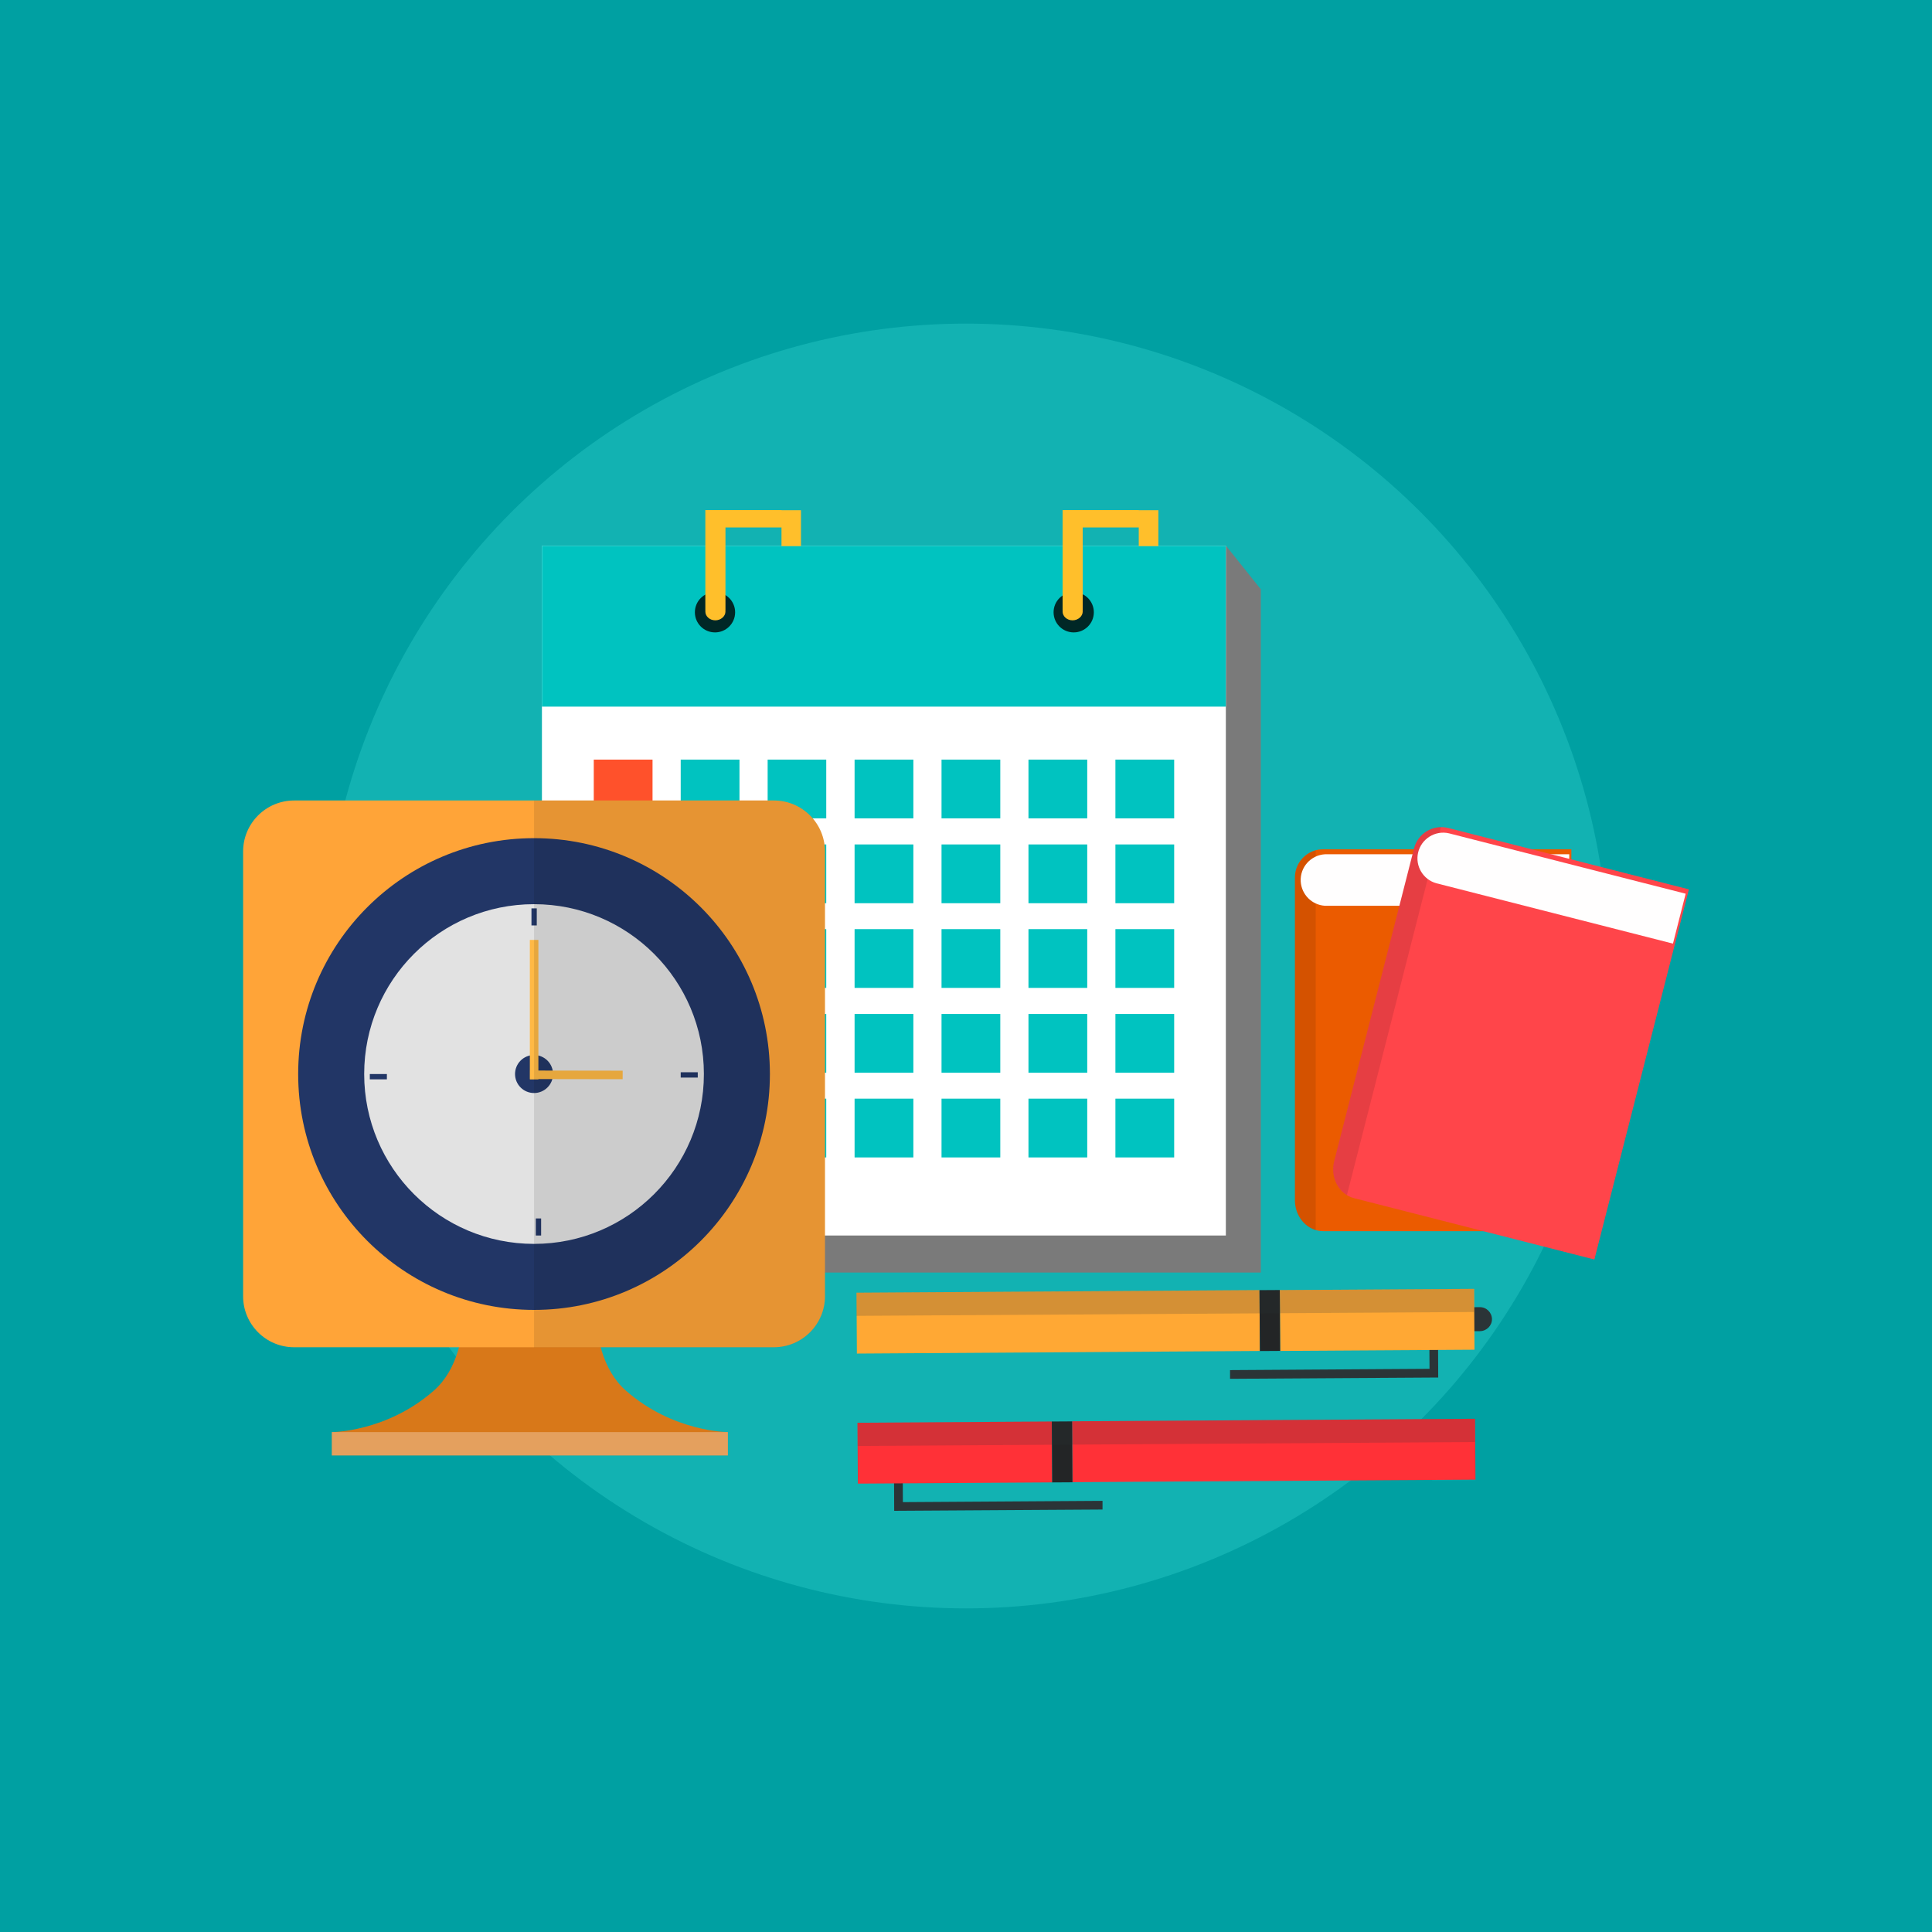 <?xml version="1.0" encoding="utf-8"?>
<!-- Generator: Adobe Illustrator 21.0.0, SVG Export Plug-In . SVG Version: 6.00 Build 0)  -->
<svg version="1.1" id="Schedule" xmlns="http://www.w3.org/2000/svg" xmlns:xlink="http://www.w3.org/1999/xlink" x="0px" y="0px"
	 viewBox="0 0 1200 1200" style="enable-background:new 0 0 1200 1200;" xml:space="preserve">
<style type="text/css">
	.st0{fill:#00A0A2;}
	.st1{fill:#12B2B2;}
	.st2{fill:#7A7A7A;}
	.st3{fill:#FFFFFF;}
	.st4{fill:#00C3C0;}
	.st5{opacity:0.8;enable-background:new    ;}
	.st6{fill:#FFBF2B;}
	.st7{fill:#FF512B;}
	.st8{fill:#D87819;}
	.st9{opacity:0.3;fill:#FFFFFF;enable-background:new    ;}
	.st10{fill:#FFA438;}
	.st11{fill:#223666;}
	.st12{fill:#E2E2E2;}
	.st13{fill:#FFB945;}
	.st14{opacity:0.1;enable-background:new    ;}
	.st15{fill:#2B3437;}
	.st16{fill:#FF3137;}
	.st17{fill:#232526;}
	.st18{opacity:0.2;fill:#2B3437;enable-background:new    ;}
	.st19{fill:#FFA834;}
	.st20{fill:#EB5B00;}
	.st21{fill:#FFFEFE;}
	.st22{fill:#FF454A;}
</style>
<title>agenda2</title>
<g id="Background">
	<rect id="Background_1" class="st0" width="1200" height="1200"/>
	<circle id="Background_2" class="st1" cx="600" cy="600" r="399"/>
</g>
<g id="Schedule-3">
	<g id="Calender">
		<polygon class="st2" points="783.1,790.4 359.1,790.4 336.6,767.5 358.3,362 761.5,339 783.1,366 		"/>
		<rect x="336.6" y="339" class="st3" width="424.8" height="428.4"/>
		<rect x="336.6" y="339" class="st4" width="424.8" height="99.9"/>
		<circle class="st5" cx="444.1" cy="380.3" r="12.5"/>
		<circle class="st5" cx="666.9" cy="380.3" r="12.5"/>
		<path class="st6" d="M485.4,316.8h-47.3v62.6h0.1c0,0.1-0.1,0.3-0.1,0.4c0,3.1,2.8,5.5,6.2,5.5s6.3-2.5,6.3-5.5
			c0-0.1-0.1-0.3-0.1-0.4h0.1v-51.8h34.8v11.6h12.1v-22.3H485.4z"/>
		<path class="st6" d="M707.2,316.8H660v62.6h0.1c0,0.1-0.1,0.3-0.1,0.4c0,3.1,2.8,5.5,6.2,5.5s6.3-2.5,6.3-5.5
			c0-0.1-0.1-0.3-0.1-0.4h0.1v-51.8h34.8v11.6h12.2v-22.3H707.2z"/>
		<rect x="368.8" y="471.8" class="st7" width="36.5" height="36.5"/>
		<rect x="422.8" y="471.8" class="st4" width="36.5" height="36.5"/>
		<rect x="476.8" y="471.8" class="st4" width="36.4" height="36.5"/>
		<rect x="530.8" y="471.8" class="st4" width="36.5" height="36.5"/>
		<rect x="584.8" y="471.8" class="st4" width="36.5" height="36.5"/>
		<rect x="638.8" y="471.8" class="st4" width="36.5" height="36.5"/>
		<rect x="692.8" y="471.8" class="st4" width="36.5" height="36.5"/>
		<rect x="368.8" y="524.5" class="st4" width="36.5" height="36.5"/>
		<rect x="422.8" y="524.5" class="st4" width="36.5" height="36.5"/>
		<rect x="476.8" y="524.5" class="st4" width="36.4" height="36.5"/>
		<rect x="530.8" y="524.5" class="st4" width="36.5" height="36.5"/>
		<rect x="584.8" y="524.5" class="st4" width="36.5" height="36.5"/>
		<rect x="638.8" y="524.5" class="st4" width="36.5" height="36.5"/>
		<rect x="692.8" y="524.5" class="st4" width="36.5" height="36.5"/>
		<rect x="368.8" y="577.1" class="st4" width="36.5" height="36.5"/>
		<rect x="422.8" y="577.1" class="st4" width="36.5" height="36.5"/>
		<rect x="476.8" y="577.1" class="st4" width="36.4" height="36.5"/>
		<rect x="530.8" y="577.1" class="st4" width="36.5" height="36.5"/>
		<rect x="584.8" y="577.1" class="st4" width="36.5" height="36.5"/>
		<rect x="638.8" y="577.1" class="st4" width="36.5" height="36.5"/>
		<rect x="692.8" y="577.1" class="st4" width="36.5" height="36.5"/>
		<rect x="368.8" y="629.8" class="st4" width="36.5" height="36.5"/>
		<rect x="422.8" y="629.8" class="st4" width="36.5" height="36.5"/>
		<rect x="476.8" y="629.8" class="st4" width="36.4" height="36.5"/>
		<rect x="530.8" y="629.8" class="st4" width="36.5" height="36.5"/>
		<rect x="584.8" y="629.8" class="st4" width="36.5" height="36.5"/>
		<rect x="638.8" y="629.8" class="st4" width="36.5" height="36.5"/>
		<rect x="692.8" y="629.8" class="st4" width="36.5" height="36.5"/>
		<rect x="368.8" y="682.4" class="st4" width="36.5" height="36.5"/>
		<rect x="422.8" y="682.4" class="st4" width="36.5" height="36.5"/>
		<rect x="476.8" y="682.4" class="st4" width="36.4" height="36.5"/>
		<rect x="530.8" y="682.4" class="st4" width="36.5" height="36.5"/>
		<rect x="584.8" y="682.4" class="st4" width="36.5" height="36.5"/>
		<rect x="638.8" y="682.4" class="st4" width="36.5" height="36.5"/>
		<rect x="692.8" y="682.4" class="st4" width="36.5" height="36.5"/>
	</g>
	<g id="Clock">
		<path class="st8" d="M388.7,863.7c-29.3-25.8-16-86.1-16-86.1h-87.2c0,0,13.3,60.3-16,86.1s-63.4,25.8-63.4,25.8v14.5h246v-14.5
			C452.1,889.5,418,889.5,388.7,863.7z"/>
		<rect x="206.1" y="889.5" class="st9" width="246" height="14.5"/>
		<path class="st10" d="M182.7,497.2h298c17.5,0,31.7,14.2,31.7,31.7v276.2c0,17.5-14.2,31.7-31.7,31.7h-298
			c-17.5,0-31.7-14.2-31.7-31.7V528.9C151,511.4,165.2,497.2,182.7,497.2z"/>
		<circle class="st11" cx="331.7" cy="667.1" r="146.5"/>
		<circle class="st12" cx="331.7" cy="667.1" r="105.5"/>
		<circle class="st11" cx="331.7" cy="667.1" r="11.8"/>
		<rect x="329.1" y="583.8" class="st13" width="5.3" height="86.6"/>
		
			<rect x="355.3" y="638.9" transform="matrix(1.570732e-03 -1 1 1.570732e-03 -310.214 1024.526)" class="st13" width="5.3" height="57.5"/>
		<rect x="229.7" y="667.1" class="st11" width="10.6" height="3.3"/>
		<rect x="330.1" y="564.2" class="st11" width="3.3" height="10.6"/>
		<rect x="332.8" y="756.8" class="st11" width="3.3" height="10.6"/>
		<rect x="422.8" y="666" class="st11" width="10.6" height="3.3"/>
		<path class="st14" d="M480.7,497.2h-149v339.7h149c17.5,0,31.7-14.2,31.7-31.7V529C512.5,511.4,498.3,497.2,480.7,497.2
			C480.7,497.2,480.7,497.2,480.7,497.2z"/>
	</g>
	<g id="Pen">
		<polygon class="st15" points="684.8,937.6 684.8,932.2 560.8,933 560.7,915.9 555.3,915.9 555.4,938.4 		"/>
		
			<rect x="532.7" y="883.3" transform="matrix(1 -6.283144e-03 6.283144e-03 1 -5.657 3.744)" class="st16" width="120.7" height="37.8"/>
		
			<rect x="666" y="882" transform="matrix(1 -6.283144e-03 6.283144e-03 1 -5.645 4.989)" class="st16" width="250.3" height="37.8"/>
		
			<rect x="653.4" y="882.9" transform="matrix(1 -6.283144e-03 6.283144e-03 1 -5.653 4.162)" class="st17" width="12.6" height="37.8"/>
		<polygon class="st18" points="532.7,898.1 532.6,883.7 653.2,882.9 665.8,882.8 916.2,881.2 916.2,895.7 		"/>
		<polygon class="st15" points="764,856.4 764,851 887.9,850.2 887.8,833.1 893.2,833.1 893.3,855.6 		"/>
		<path class="st15" d="M906.7,826.9c-4.1,0-7.4-3.3-7.5-7.4l0,0c0-4.1,3.3-7.4,7.4-7.5c0,0,0,0,0,0l12.6-0.1c4.1,0,7.4,3.3,7.5,7.4
			l0,0c0,4.1-3.3,7.4-7.4,7.5c0,0,0,0,0,0L906.7,826.9z"/>
		
			<rect x="795" y="800.9" transform="matrix(1 -6.283144e-03 6.283144e-03 1 -5.134 5.39)" class="st19" width="120.7" height="37.8"/>
		
			<rect x="532.1" y="802.1" transform="matrix(1 -6.457673e-03 6.457673e-03 1 -5.288 4.262)" class="st19" width="250.3" height="37.8"/>
		
			<rect x="782.4" y="801.3" transform="matrix(1 -6.283144e-03 6.283144e-03 1 -5.138 4.972)" class="st17" width="12.6" height="37.8"/>
		<polygon class="st18" points="915.6,814.9 915.5,800.5 794.9,801.3 782.3,801.3 532,802.9 532,817.3 		"/>
	</g>
	<g id="Books">
		<g id="Book1">
			<path class="st20" d="M976,527.5H821.8c-9.7,0-17.5,7.8-17.5,17.5v199.2l0,0c0,0.4,0,0.8,0,1.3c0,10.6,7.9,19.2,17.6,19.2H976
				V527.5z"/>
			<path class="st14" d="M817.2,528.2c-7.6,2.1-12.9,9-12.9,16.9v199.2l0,0c0,0.4,0,0.8,0,1.3c0,8.8,5.5,16.3,12.9,18.5V528.2z"/>
			<path class="st21" d="M974.7,530.6H823c-8.8,0.5-15.6,8-15.1,16.9c0.5,8.1,6.9,14.6,15.1,15.1h151.7V530.6z"/>
		</g>
		<g id="Book1-2">
			<path class="st22" d="M1049,552.4l-149.4-38.1c-9.4-2.4-18.9,3.3-21.3,12.6c0,0,0,0,0,0L829,720l0,0c-0.1,0.4-0.2,0.8-0.3,1.2
				c-2.6,10.3,2.9,20.6,12.3,23l149.3,38.1L1049,552.4z"/>
			<path class="st14" d="M895,513.7c-7.9,0.2-14.7,5.5-16.7,13.2L829,720l0,0c-0.1,0.4-0.2,0.8-0.3,1.2c-2.2,8.5,1.3,17.1,7.9,21.1
				L895,513.7z"/>
			<path class="st21" d="M1047,555.1l-147-37.5c-8.6-2-17.2,3.4-19.2,12c-1.9,8.3,3.1,16.7,11.3,19l147,37.5L1047,555.1z"/>
		</g>
	</g>
</g>
</svg>
